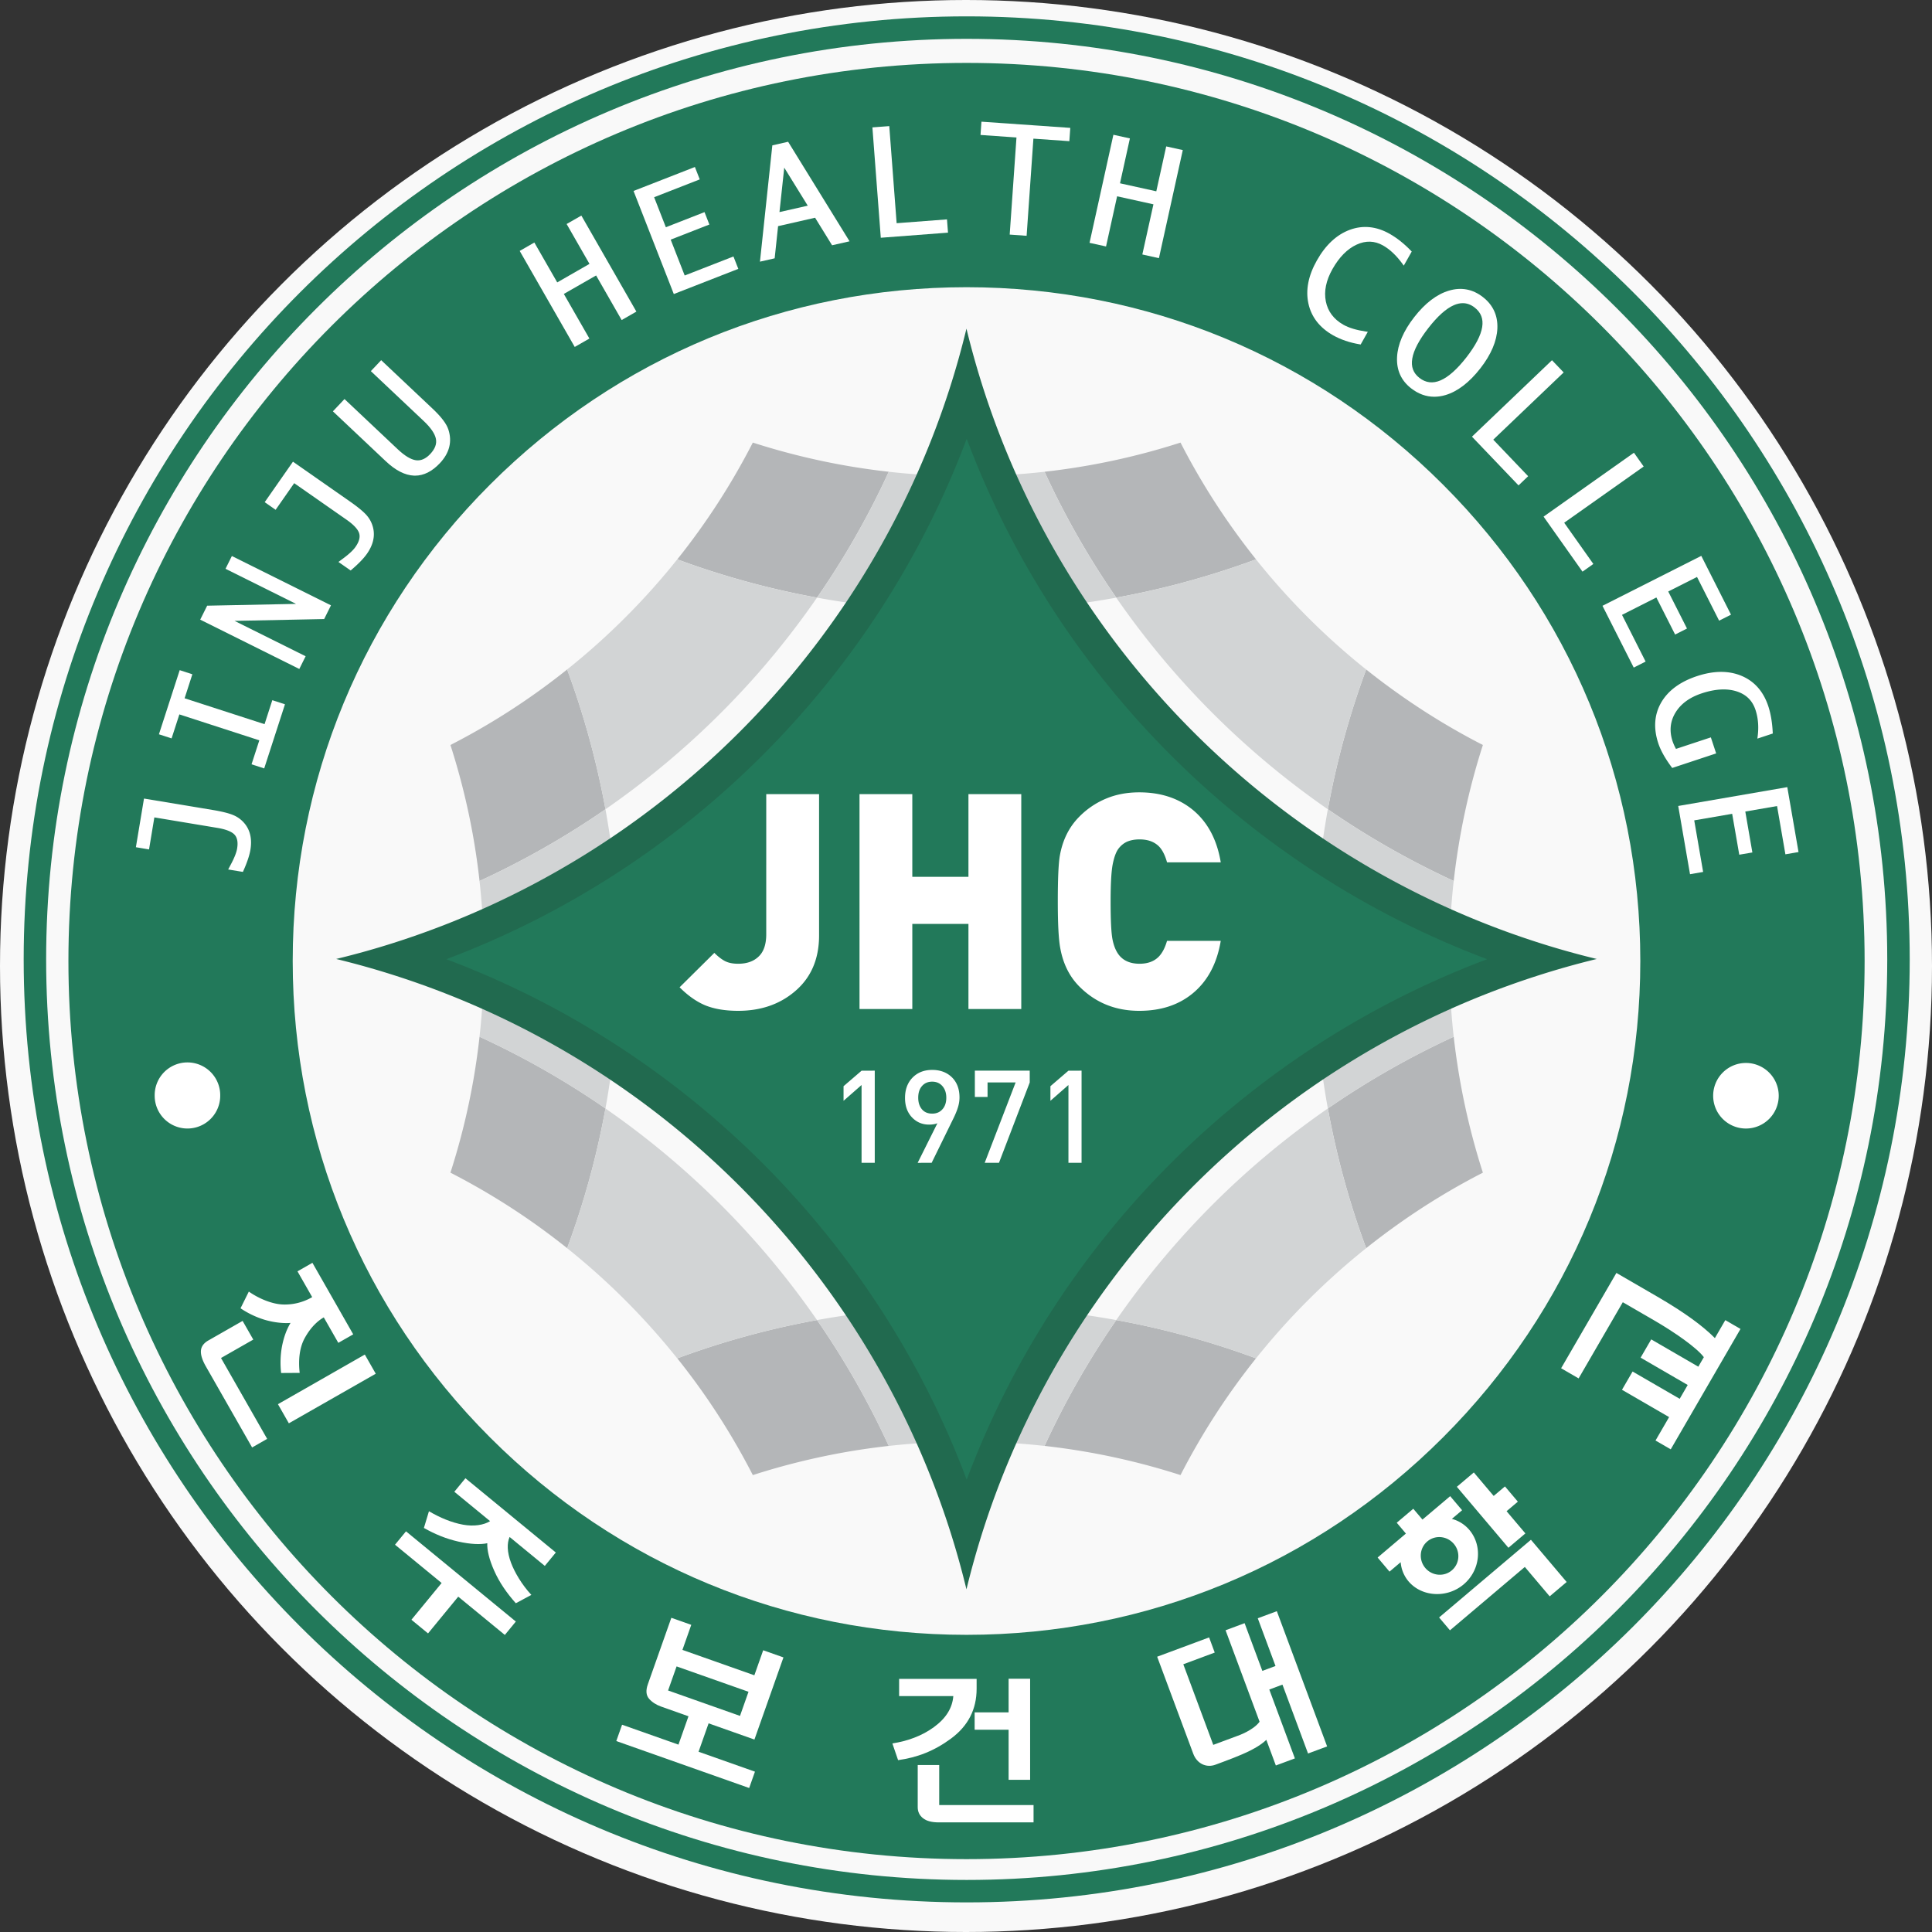 <svg xmlns="http://www.w3.org/2000/svg" width="186.594mm" height="186.594mm" viewBox="0 0 186.594 186.594"><rect x="0" y="0" width="186.594" height="186.594" fill="#333333" stroke="none"/><g transform="translate(-13.729 -75.495)"><circle cx="107.026" cy="168.792" r="93.297" style="fill:#f9f9f9;stroke:#fff;stroke-width:0"/><path d="M0 0a87.286 87.286 0 0 1-7.543-13.242 76.235 76.235 0 0 0 4.35-.619 73.495 73.495 0 0 0 9.951-2.45 73.21 73.21 0 0 0 7.945 12.282A87.4 87.4 0 0 1 0 0m35.502 29.809a88.342 88.342 0 0 1-13.24-7.547 87.465 87.465 0 0 1 4.029-14.701 74.137 74.137 0 0 0 3.518 2.64 72.656 72.656 0 0 0 8.761 5.305 73.495 73.495 0 0 0-3.068 14.303m0 16.384A73.624 73.624 0 0 0 38.57 60.5a72.527 72.527 0 0 0-8.761 5.305 70.88 70.88 0 0 0-3.518 2.64 86.016 86.016 0 0 1-1.658-4.924 87.144 87.144 0 0 1-2.371-9.783 87.915 87.915 0 0 1 8.59-5.234 90.968 90.968 0 0 1 4.65-2.311M6.758 92.316a72.963 72.963 0 0 0-14.305-3.068A86.962 86.962 0 0 1 0 76.004a86.82 86.82 0 0 1 9.777 2.371 87.355 87.355 0 0 1 4.926 1.656 75 75 0 0 0-2.64 3.518 72.757 72.757 0 0 0-5.305 8.767M-31.483 0a86.841 86.841 0 0 1-14.701-4.031 74.26 74.26 0 0 0 2.643-3.514 73.225 73.225 0 0 0 5.303-8.766 73.774 73.774 0 0 0 9.957 2.452c1.441.25 2.892.449 4.346.617A87.12 87.12 0 0 1-31.483 0M-66.99 29.809a74.308 74.308 0 0 0-.615-4.356 73.022 73.022 0 0 0-2.447-9.947 73.225 73.225 0 0 0 8.769-5.305 79.485 79.485 0 0 0 3.513-2.64 89.13 89.13 0 0 1 1.657 4.921 86.826 86.826 0 0 1 2.373 9.78 87.967 87.967 0 0 1-13.25 7.547m0 16.384a86.48 86.48 0 0 1 4.656 2.311 87.318 87.318 0 0 1 8.594 5.234 87.627 87.627 0 0 1-4.033 14.707A72.67 72.67 0 0 0-70.052 60.5a73.323 73.323 0 0 0 2.447-9.953c.248-1.445.453-2.897.615-4.354m28.752 46.123a72.963 72.963 0 0 0-7.946-12.285 83.946 83.946 0 0 1 4.924-1.656 87.03 87.03 0 0 1 9.777-2.371 86.798 86.798 0 0 1 5.243 8.588 85.658 85.658 0 0 1 2.305 4.656 73.407 73.407 0 0 0-4.354.617 73.657 73.657 0 0 0-9.949 2.451" style="fill:#b4b6b8;fill-opacity:1;fill-rule:nonzero;stroke:none" transform="matrix(.918 0 0 -.918 121.54 202.986)"/><path d="M0 0a88.518 88.518 0 0 1-6.164-7.904 87.419 87.419 0 0 0 14.703-4.03A73.975 73.975 0 0 0 20.127-.344a87.448 87.448 0 0 0-4.029 14.701A87.651 87.651 0 0 1 0 0m29.338 21.904a74.307 74.307 0 0 0 0 16.385 90.968 90.968 0 0 0-4.65 2.311 87.915 87.915 0 0 0-8.59 5.234 88.067 88.067 0 0 1-1.23-9.939 87.24 87.24 0 0 1 0-11.592 88.36 88.36 0 0 1 1.23-9.946 88.154 88.154 0 0 0 13.24 7.547m-21.147 30.1a88.257 88.257 0 0 1 7.907-6.17 87.196 87.196 0 0 0 2.371 9.783 85.244 85.244 0 0 0 1.658 4.924A73.736 73.736 0 0 0 8.539 72.127a86.56 86.56 0 0 0-4.926-1.656A86.388 86.388 0 0 0-6.164 68.1 87.52 87.52 0 0 1 0 60.195a87.586 87.586 0 0 1 8.191-8.191m-35.886-58.68a87.86 87.86 0 0 1-9.952-1.228 87.12 87.12 0 0 0 7.548-13.242 74.005 74.005 0 0 0 16.392 0A87.286 87.286 0 0 0-6.164-7.904a87.697 87.697 0 0 1-9.941 1.228 86.872 86.872 0 0 1-11.59 0M-52.002 8.193a88.468 88.468 0 0 1-7.902 6.164 86.81 86.81 0 0 0-2.373-9.779 89.163 89.163 0 0 0-1.657-4.922 73.932 73.932 0 0 0 11.586-11.592 86.067 86.067 0 0 0 4.924 1.663 87.847 87.847 0 0 0 9.777 2.369A87.835 87.835 0 0 1-52.002 8.193m-6.676 27.698a87.444 87.444 0 0 1-1.226 9.943 87.318 87.318 0 0 0-8.594-5.234 86.48 86.48 0 0 0-4.656-2.311 73.461 73.461 0 0 0 0-16.385 87.954 87.954 0 0 0 4.656-2.308 88.335 88.335 0 0 0 8.594-5.239 87.44 87.44 0 0 1 1.226 9.946 86.842 86.842 0 0 1 0 11.588m14.873 24.3a88.238 88.238 0 0 1 6.158 7.909 86.545 86.545 0 0 0-9.777 2.371 83.21 83.21 0 0 0-4.924 1.656 73.621 73.621 0 0 0-11.59-11.586 86.839 86.839 0 0 0 1.661-4.924 86.876 86.876 0 0 0 2.373-9.783 88.447 88.447 0 0 1 16.099 14.357m27.694 6.676c3.33.219 6.654.631 9.947 1.233a86.962 86.962 0 0 0-7.547 13.244 73.608 73.608 0 0 0-16.388 0 85.658 85.658 0 0 0-2.305-4.656 86.798 86.798 0 0 0-5.243-8.588 87.145 87.145 0 0 1 9.946-1.233 88.237 88.237 0 0 1 11.59 0" style="fill:#d2d4d5;fill-opacity:1;fill-rule:nonzero;stroke:none" transform="matrix(.918 0 0 -.918 127.196 195.732)"/><path d="M0 0c-27.552 8.877-49.309 30.637-58.189 58.184a90.924 90.924 0 0 0-1.788 6.343 89.289 89.289 0 0 0-1.785-6.343C-70.637 30.637-92.4 8.877-119.947 0a86.921 86.921 0 0 0-6.342-1.787 88.476 88.476 0 0 0 6.342-1.791c27.547-8.877 49.31-30.633 58.185-58.186a89.659 89.659 0 0 0 1.785-6.34 91.31 91.31 0 0 0 1.788 6.34C-49.309-34.211-27.552-12.455 0-3.578a88.814 88.814 0 0 0 6.338 1.791A87.244 87.244 0 0 0 0 0" style="fill:#216a4f;fill-opacity:1;fill-rule:nonzero;stroke:none" transform="matrix(.918 0 0 -.918 162.129 166.473)"/><path d="M0 0c-9.473-25.223-29.521-45.271-54.748-54.746C-29.521-64.227-9.473-84.273 0-109.498c9.477 25.225 29.525 45.271 54.75 54.752C29.525-45.271 9.477-25.223 0 0" style="fill:#22795a;fill-opacity:1;fill-rule:nonzero;stroke:none" transform="matrix(.918 0 0 -.918 107.094 117.878)"/><path d="M0 0v-2.766h1.336v1.526H4.29L1.037-9.693l1.5-.004L5.775-1.24 5.773 0Zm7.95-1.635v-1.537L9.846-1.51v-8.183h1.381V0L9.846-.004Zm11.382 13.612c-.488-.487-1.154-.729-2.002-.729-.975 0-1.706.316-2.193.951-.319.424-.537.981-.666 1.668-.125.686-.188 1.996-.188 3.92 0 1.863.074 3.17.219 3.92.15.752.349 1.299.603 1.639.252.338.562.586.92.748.364.154.799.236 1.305.236.869 0 1.541-.246 2.033-.732.358-.362.643-.92.856-1.68h5.652c-.402 2.412-1.398 4.264-2.982 5.553-1.505 1.209-3.368 1.81-5.592 1.81-1.272 0-2.428-.215-3.475-.652a8.575 8.575 0 0 1-2.81-1.887c-1.082-1.078-1.768-2.443-2.065-4.096-.149-.826-.22-2.443-.22-4.859 0-2.307.082-3.924.252-4.855.296-1.672.972-3.039 2.033-4.096 1.694-1.693 3.787-2.541 6.285-2.541 2.245 0 4.109.601 5.592 1.81 1.584 1.291 2.58 3.143 2.982 5.553h-5.652c-.213-.74-.508-1.299-.887-1.681M4.884 6.484v22.608H-.674v-8.701H-6.58v8.701h-5.555V6.484h5.555v8.954h5.906V6.484Zm-26.831 7.875c0-1.058-.262-1.841-.793-2.345-.531-.516-1.252-.766-2.159-.766-.572 0-1.039.096-1.398.285-.361.19-.73.481-1.111.858l-3.655-3.62c.913-.914 1.836-1.55 2.762-1.923.936-.368 2.067-.553 3.402-.553 2.327 0 4.286.656 5.872 1.969 1.758 1.439 2.638 3.429 2.638 5.966v14.862h-5.558zm8.133-15.994v-1.537l1.895 1.662v-8.183h1.388V0l-1.386-.004zm10.397-2.433c-.269-.303-.625-.453-1.073-.453-.465 0-.821.156-1.08.46-.258.311-.388.715-.388 1.213 0 .518.13.928.401 1.233.268.306.619.457 1.067.457.448 0 .804-.155 1.073-.463.271-.309.413-.715.413-1.227 0-.517-.142-.922-.413-1.22M-4.49.078c-.843 0-1.531-.267-2.063-.807-.53-.542-.793-1.255-.793-2.142 0-.846.241-1.525.73-2.041.482-.51 1.087-.764 1.802-.764.345 0 .634.049.873.143l-2.077-4.166 1.474.006 2.202 4.492c.238.472.422.898.543 1.277.121.373.184.744.184 1.106 0 .888-.268 1.593-.797 2.117-.535.521-1.225.779-2.078.779" style="fill:#fff;fill-opacity:1;fill-rule:nonzero;stroke:none" transform="matrix(.918 0 0 -.918 107.881 178.9)"/><path d="M0 0c-13.387-13.393-31.187-20.766-50.123-20.766-18.936 0-36.736 7.373-50.127 20.766-13.389 13.387-20.764 31.189-20.764 50.127 0 18.93 7.375 36.734 20.764 50.123 13.391 13.391 31.191 20.764 50.127 20.764 18.936 0 36.736-7.373 50.123-20.764 13.391-13.389 20.764-31.193 20.764-50.123C20.764 31.189 13.391 13.387 0 0m-50.125 144.613c-52.184 0-94.486-42.306-94.486-94.486 0-52.188 42.302-94.492 94.486-94.492 52.182 0 94.488 42.304 94.488 94.492 0 52.18-42.306 94.486-94.488 94.486" style="fill:#22795a;fill-opacity:1;fill-rule:nonzero;stroke:none" transform="matrix(.918 0 0 -.918 153.09 214.325)"/><path d="M0 0c-54.791 0-99.211-44.422-99.211-99.213 0-54.795 44.42-99.213 99.211-99.213 54.789 0 99.215 44.418 99.215 99.213C99.215-44.422 54.789 0 0 0m0-2.365c53.402 0 96.85-43.446 96.85-96.848S53.402-196.064 0-196.064c-53.4 0-96.848 43.449-96.848 96.851S-53.4-2.365 0-2.365" style="fill:#22795a;fill-opacity:1;fill-rule:nonzero;stroke:none" transform="matrix(.918 0 0 -.918 107.092 77.075)"/><path d="M0 0a3.45 3.45 0 0 0-3.451-3.449A3.446 3.446 0 0 0-6.898 0a3.447 3.447 0 0 0 3.447 3.449A3.452 3.452 0 0 0 0 0" style="fill:#fff;fill-opacity:1;fill-rule:nonzero;stroke:none" transform="matrix(.918 0 0 -.918 185.52 181.323)"/><path d="M0 0a3.447 3.447 0 1 0-6.895 0A3.448 3.448 0 1 0 0 0" style="fill:#fff;fill-opacity:1;fill-rule:nonzero;stroke:none" transform="matrix(.918 0 0 -.918 34.998 181.323)"/><path d="M0 0c-.466.199-1.206.387-2.206.551l-7.207 1.197-.853-5.119 1.383-.233.56 3.37L-1.7-1.336c.896-.148 1.506-.389 1.808-.709.293-.312.387-.807.276-1.469-.066-.398-.269-.924-.604-1.564l-.336-.635 1.548-.256.041.092c.4.891.652 1.641.75 2.232.181 1.1-.012 2.018-.579 2.729A3.075 3.075 0 0 1 0 0" style="fill:#fff;fill-opacity:1;fill-rule:nonzero;stroke:none" transform="matrix(.918 0 0 -.918 36.277 154.225)"/><path d="m0 0-8.412 2.725.816 2.525-1.332.434-2.185-6.748 1.332-.432.818 2.525 8.412-2.728-.818-2.522 1.332-.433 2.185 6.746-1.332.433z" style="fill:#fff;fill-opacity:1;fill-rule:nonzero;stroke:none" transform="matrix(.918 0 0 -.918 39.28 145.437)"/><path d="m0 0 7.418-3.691-9.349-.19-.732-1.469 10.425-5.189.666 1.338L.949-5.479l9.428.192.717 1.443L.668 1.344z" style="fill:#fff;fill-opacity:1;fill-rule:nonzero;stroke:none" transform="matrix(.918 0 0 -.918 35.51 130.43)"/><path d="M0 0c-.334.379-.924.865-1.752 1.443l-5.991 4.184-2.972-4.258 1.149-.803 1.953 2.801 5.506-3.844c.744-.519 1.191-.996 1.326-1.418.131-.408.002-.896-.383-1.443-.23-.334-.641-.721-1.217-1.154l-.576-.43 1.285-.896.078.066C-.85-5.119-.299-4.549.043-4.059c.639.914.857 1.827.65 2.713A3.06 3.06 0 0 1 0 0" style="fill:#fff;fill-opacity:1;fill-rule:nonzero;stroke:none" transform="matrix(.918 0 0 -.918 49.131 125.251)"/><path d="m0 0-5.4 5.094-1.086-1.153 5.56-5.246C-.172-2.018.262-2.654.361-3.195c.1-.532-.099-1.051-.603-1.588-.479-.506-.983-.723-1.502-.651-.537.075-1.184.467-1.924 1.166l-5.59 5.272-1.221-1.293 5.573-5.256c1.023-.965 2.019-1.471 2.963-1.508.037-.002.074-.002.111-.002.908 0 1.785.44 2.603 1.305 1.015 1.076 1.317 2.273.898 3.551C1.473-1.594.928-.875 0 0" style="fill:#fff;fill-opacity:1;fill-rule:nonzero;stroke:none" transform="matrix(.918 0 0 -.918 55.5 114.957)"/><path d="m0 0 2.405-4.195-3.394-1.948-2.407 4.196-1.541-.885 5.79-10.102 1.543.885-2.69 4.692 3.396 1.945 2.688-4.692 1.549.889L1.55.887Z" style="fill:#fff;fill-opacity:1;fill-rule:nonzero;stroke:none" transform="matrix(.918 0 0 -.918 68.454 97.13)"/><path d="m0 0-1.473 3.773 4.069 1.59-.51 1.305-4.068-1.59-1.233 3.158 4.799 1.875-.51 1.305-6.455-2.521 4.188-10.723.048-.123L5.641.699l-.512 1.303z" style="fill:#fff;fill-opacity:1;fill-rule:nonzero;stroke:none" transform="matrix(.918 0 0 -.918 79.857 102.103)"/><path d="m0 0 .502 4.674 2.473-4zm-.751 7.02L-2.053-5.217l1.547.352.36 3.385 3.893.886 1.788-2.898 1.838.418L.91 7.398Z" style="fill:#fff;fill-opacity:1;fill-rule:nonzero;stroke:none" transform="matrix(.918 0 0 -.918 89.011 95.978)"/><path d="m0 0-.775 10.215-1.775-.135.883-11.611 7.071.537L5.297.402Z" style="fill:#fff;fill-opacity:1;fill-rule:nonzero;stroke:none" transform="matrix(.918 0 0 -.918 100.327 97.052)"/><path d="m0 0 3.783-.266-.713-10.216 1.78-.127.714 10.22 3.782-.265.098 1.398-9.346.652Z" style="fill:#fff;fill-opacity:1;fill-rule:nonzero;stroke:none" transform="matrix(.918 0 0 -.918 108.428 88.529)"/><path d="m0 0-3.818.844 1.041 4.722-1.737.383L-7.023-5.42l1.736-.383 1.164 5.278 3.822-.844-1.168-5.277 1.746-.387 2.51 11.371-1.744.385z" style="fill:#fff;fill-opacity:1;fill-rule:nonzero;stroke:none" transform="matrix(.918 0 0 -.918 125.405 93.972)"/><path d="m0 0 .838 1.482-.068.071C.04 2.311-.721 2.914-1.49 3.35c-1.393.787-2.809.927-4.19.418-1.377-.508-2.541-1.59-3.459-3.217-.902-1.594-1.203-3.119-.894-4.533.308-1.422 1.185-2.549 2.605-3.352.793-.447 1.737-.768 2.801-.947l.092-.016.752 1.334-.188.027c-.996.147-1.8.389-2.384.719-1.012.572-1.633 1.399-1.844 2.453-.213 1.061.023 2.205.699 3.405.709 1.254 1.563 2.119 2.538 2.568.96.443 1.89.416 2.778-.086C-1.453 1.711-.76 1.051-.119.166z" style="fill:#fff;fill-opacity:1;fill-rule:nonzero;stroke:none" transform="matrix(.918 0 0 -.918 149.306 101.15)"/><path d="M0 0c-.982-1.258-1.898-2.074-2.73-2.428-.805-.343-1.543-.256-2.211.264-.653.508-.901 1.174-.754 2.035.146.879.716 1.959 1.689 3.209.971 1.248 1.877 2.059 2.695 2.412.321.139.631.207.928.207.438 0 .858-.154 1.252-.461.666-.519.925-1.187.791-2.049C1.523 2.313.963 1.24 0 0m3.258 3.053c.053 1.353-.459 2.461-1.528 3.291-1.066.832-2.273 1.06-3.566.674-1.278-.379-2.51-1.319-3.656-2.791-1.134-1.454-1.74-2.872-1.805-4.211-.066-1.356.43-2.457 1.476-3.272.758-.592 1.579-.89 2.438-.89.377 0 .772.056 1.168.173 1.279.375 2.52 1.325 3.686 2.819C2.604.301 3.203 1.717 3.258 3.053" style="fill:#fff;fill-opacity:1;fill-rule:nonzero;stroke:none" transform="matrix(.918 0 0 -.918 155.356 110.007)"/><path d="m0 0-1.229 1.285-8.419-8.043 4.9-5.127 1.012.967-3.671 3.844z" style="fill:#fff;fill-opacity:1;fill-rule:nonzero;stroke:none" transform="matrix(.918 0 0 -.918 164.749 111.465)"/><path d="m0 0-1.025 1.451-9.508-6.722 4.095-5.79 1.142.809-3.068 4.338z" style="fill:#fff;fill-opacity:1;fill-rule:nonzero;stroke:none" transform="matrix(.918 0 0 -.918 172.477 120.552)"/><path d="m0 0 1.971-3.898 1.25.632L1.248.631 4.275 2.16l2.326-4.598 1.25.631-3.126 6.186L-5.67-.875l3.287-6.5 1.25.633-2.483 4.914z" style="fill:#fff;fill-opacity:1;fill-rule:nonzero;stroke:none" transform="matrix(.918 0 0 -.918 173.703 133.201)"/><path d="m0 0-3.669-1.213a5.29 5.29 0 0 0-.353.789c-.361 1.086-.261 2.104.296 3.022.559.927 1.491 1.611 2.768 2.033 1.402.465 2.631.537 3.652.215C3.712 4.523 4.37 3.883 4.7 2.883c.279-.848.356-1.791.221-2.807l-.027-.207 1.623.537-.006.1c-.051 1.058-.209 1.99-.467 2.773-.514 1.549-1.459 2.623-2.813 3.192-1.347.566-2.925.556-4.691-.028-1.769-.586-3.035-1.519-3.762-2.773-.729-1.262-.832-2.707-.308-4.293.249-.754.724-1.602 1.408-2.518l.056-.078L.558-1.688z" style="fill:#fff;fill-opacity:1;fill-rule:nonzero;stroke:none" transform="matrix(.918 0 0 -.918 178.964 146.711)"/><path d="m0 0-11.475-1.982 1.241-7.178 1.38.238-.937 5.426 3.992.689.746-4.302 1.379.236-.744 4.305 3.341.578.878-5.078 1.381.238z" style="fill:#fff;fill-opacity:1;fill-rule:nonzero;stroke:none" transform="matrix(.918 0 0 -.918 186.347 151.517)"/><path d="M0 0c-.133.154-2.09 2.471-2.09 2.471L-3.875.961l5.426-6.414 1.785 1.51S1.486-1.76 1.358-1.605L2.543-.602 1.186 1.002 0 0m-4.6-14.137 7.877 6.666c.135-.158 2.615-3.092 2.615-3.092l1.786 1.51L3.92-4.611l-9.663-8.174zm-2.384 9.35c.832.703 2.08.584 2.791-.256.709-.838.615-2.088-.215-2.789-.824-.699-2.076-.586-2.785.252-.711.84-.617 2.096.209 2.793m3.822-4.52c1.752 1.481 2.019 4.057.596 5.741A3.634 3.634 0 0 1-4.4-2.414c.232.193 1.078.91 1.078.91L-4.577-.023s-2.759-2.334-2.916-2.463l-.965 1.138-1.741-1.47s.844-.996.965-1.141a3809.88 3809.88 0 0 0-2.977-2.521l1.252-1.483 1.174.994a3.562 3.562 0 0 1 .82-2.01c1.399-1.654 4.056-1.804 5.803-.328" style="fill:#fff;fill-opacity:1;fill-rule:nonzero;stroke:none" transform="matrix(.918 0 0 -.918 157.99 219.974)"/><path d="M0 0c-1.219 1.23-3.098 2.646-6.088 4.379l-4.273 2.478-5.817-10.029 1.842-1.068 4.647 8.015 3.302-1.912C-4.291.646-1.942-.973-1.162-2.006l-.582-1.002-4.955 2.873-1.115-1.922 4.955-2.875c-.088-.156-.748-1.293-.844-1.455l-4.956 2.871-1.115-1.922 4.958-2.873c-.104-.177-1.43-2.464-1.43-2.464l1.601-.928L2.695.963l-1.599.928L0 0" style="fill:#fff;fill-opacity:1;fill-rule:nonzero;stroke:none" transform="matrix(.918 0 0 -.918 179.354 204.73)"/><path d="m0 0 1.867-5.021-1.385-.516-1.867 5.021-2.002-.746S.148-10.766.191-10.885c-.678-.924-2.281-1.474-2.3-1.478l-2.573-.957-3.152 8.48 3.306 1.231-.591 1.595-5.465-2.031 3.797-10.207c.394-1.062 1.391-1.506 2.336-1.154l.914.34c.71.263 1.261.48 1.879.744C-.221-13.705.518-13.166.9-12.789l1.002-2.699 2.004.744S1.285-7.699 1.213-7.498l1.384.516c.073-.202 2.693-7.247 2.693-7.247l2.007.745L2.006.744z" style="fill:#fff;fill-opacity:1;fill-rule:nonzero;stroke:none" transform="matrix(.918 0 0 -.918 135.205 231.788)"/><path d="m0 0-1.15 2.016-9.141-5.221 1.148-2.012zm-16.281 1.654 3.396 1.938-1.124 1.965-3.595-2.053c-.492-.279-.755-.639-.79-1.078-.033-.442.14-.992.519-1.656l4.866-8.528 1.583.904zm7.314 3.69c-.418-.698-.709-1.5-.902-2.485A9.527 9.527 0 0 1-9.955.076l1.951.012c-.148 1.308-.035 2.625.52 3.642.601 1.104 1.33 1.805 2.015 2.198l1.53-2.68 1.568.895-4.293 7.525-1.571-.897 1.547-2.712a5.707 5.707 0 0 0-3.058-.776c-1.102.033-2.475.569-3.609 1.358l-.872-1.756a9.431 9.431 0 0 1 2.559-1.217c.889-.26 1.869-.387 2.701-.324" style="fill:#fff;fill-opacity:1;fill-rule:nonzero;stroke:none" transform="matrix(.918 0 0 -.918 50.02 208.17)"/><path d="M0 0c-1.187.217-2.408.725-3.578 1.412l-.531-1.758c1.138-.646 2.332-1.142 3.621-1.433 1.293-.289 2.325-.328 3.047-.174-.032-.721.199-1.715.74-2.92.537-1.205 1.306-2.32 2.262-3.393l1.636.875c-1.039 1.118-1.783 2.43-2.138 3.377-.43 1.151-.436 2.069-.151 2.719L8.611-4.34 9.77-2.93.26 4.883-.908 3.461 2.854.371C2.201-.041 1.141-.211 0 0m-5.992-.701-1.156-1.408 4.904-4.028-3.178-3.867 1.748-1.437 3.177 3.867 4.903-4.028 1.157 1.409z" style="fill:#fff;fill-opacity:1;fill-rule:nonzero;stroke:none" transform="matrix(.918 0 0 -.918 58.442 222.748)"/><path d="m0 0 .895 2.533 7.566-2.67-.895-2.537Zm4.262-3.457 4.822-1.705 3.053 8.641-2.131.753-.93-2.634L1.51 4.27l.929 2.636-2.097.74-2.47-6.988C-2.36 0-2.316-.508-2-.871c.314-.359.742-.637 1.279-.826l2.867-1.016-1.054-2.984-5.932 2.095-.609-1.718 13.982-4.94.607 1.719-5.933 2.096Z" style="fill:#fff;fill-opacity:1;fill-rule:nonzero;stroke:none" transform="matrix(.918 0 0 -.918 78.253 238.763)"/><path d="M0 0h3.574v-5.271h2.264V5.363H3.574V1.824H0Zm.209 4.316v1.03h-8.154V3.539h5.703c-.102-1.25-.756-2.328-2.055-3.275-1.273-.932-2.777-1.455-4.357-1.709l.601-1.756c2.016.279 3.795.959 5.582 2.279C-.684.402.209 2.146.209 4.316M-3.727-7.926v4.211h-2.261v-4.443c0-.471.183-.856.553-1.149.367-.297.923-.443 1.671-.443h9.963v1.824z" style="fill:#fff;fill-opacity:1;fill-rule:nonzero;stroke:none" transform="matrix(.918 0 0 -.918 107.86 242.552)"/></g></svg>